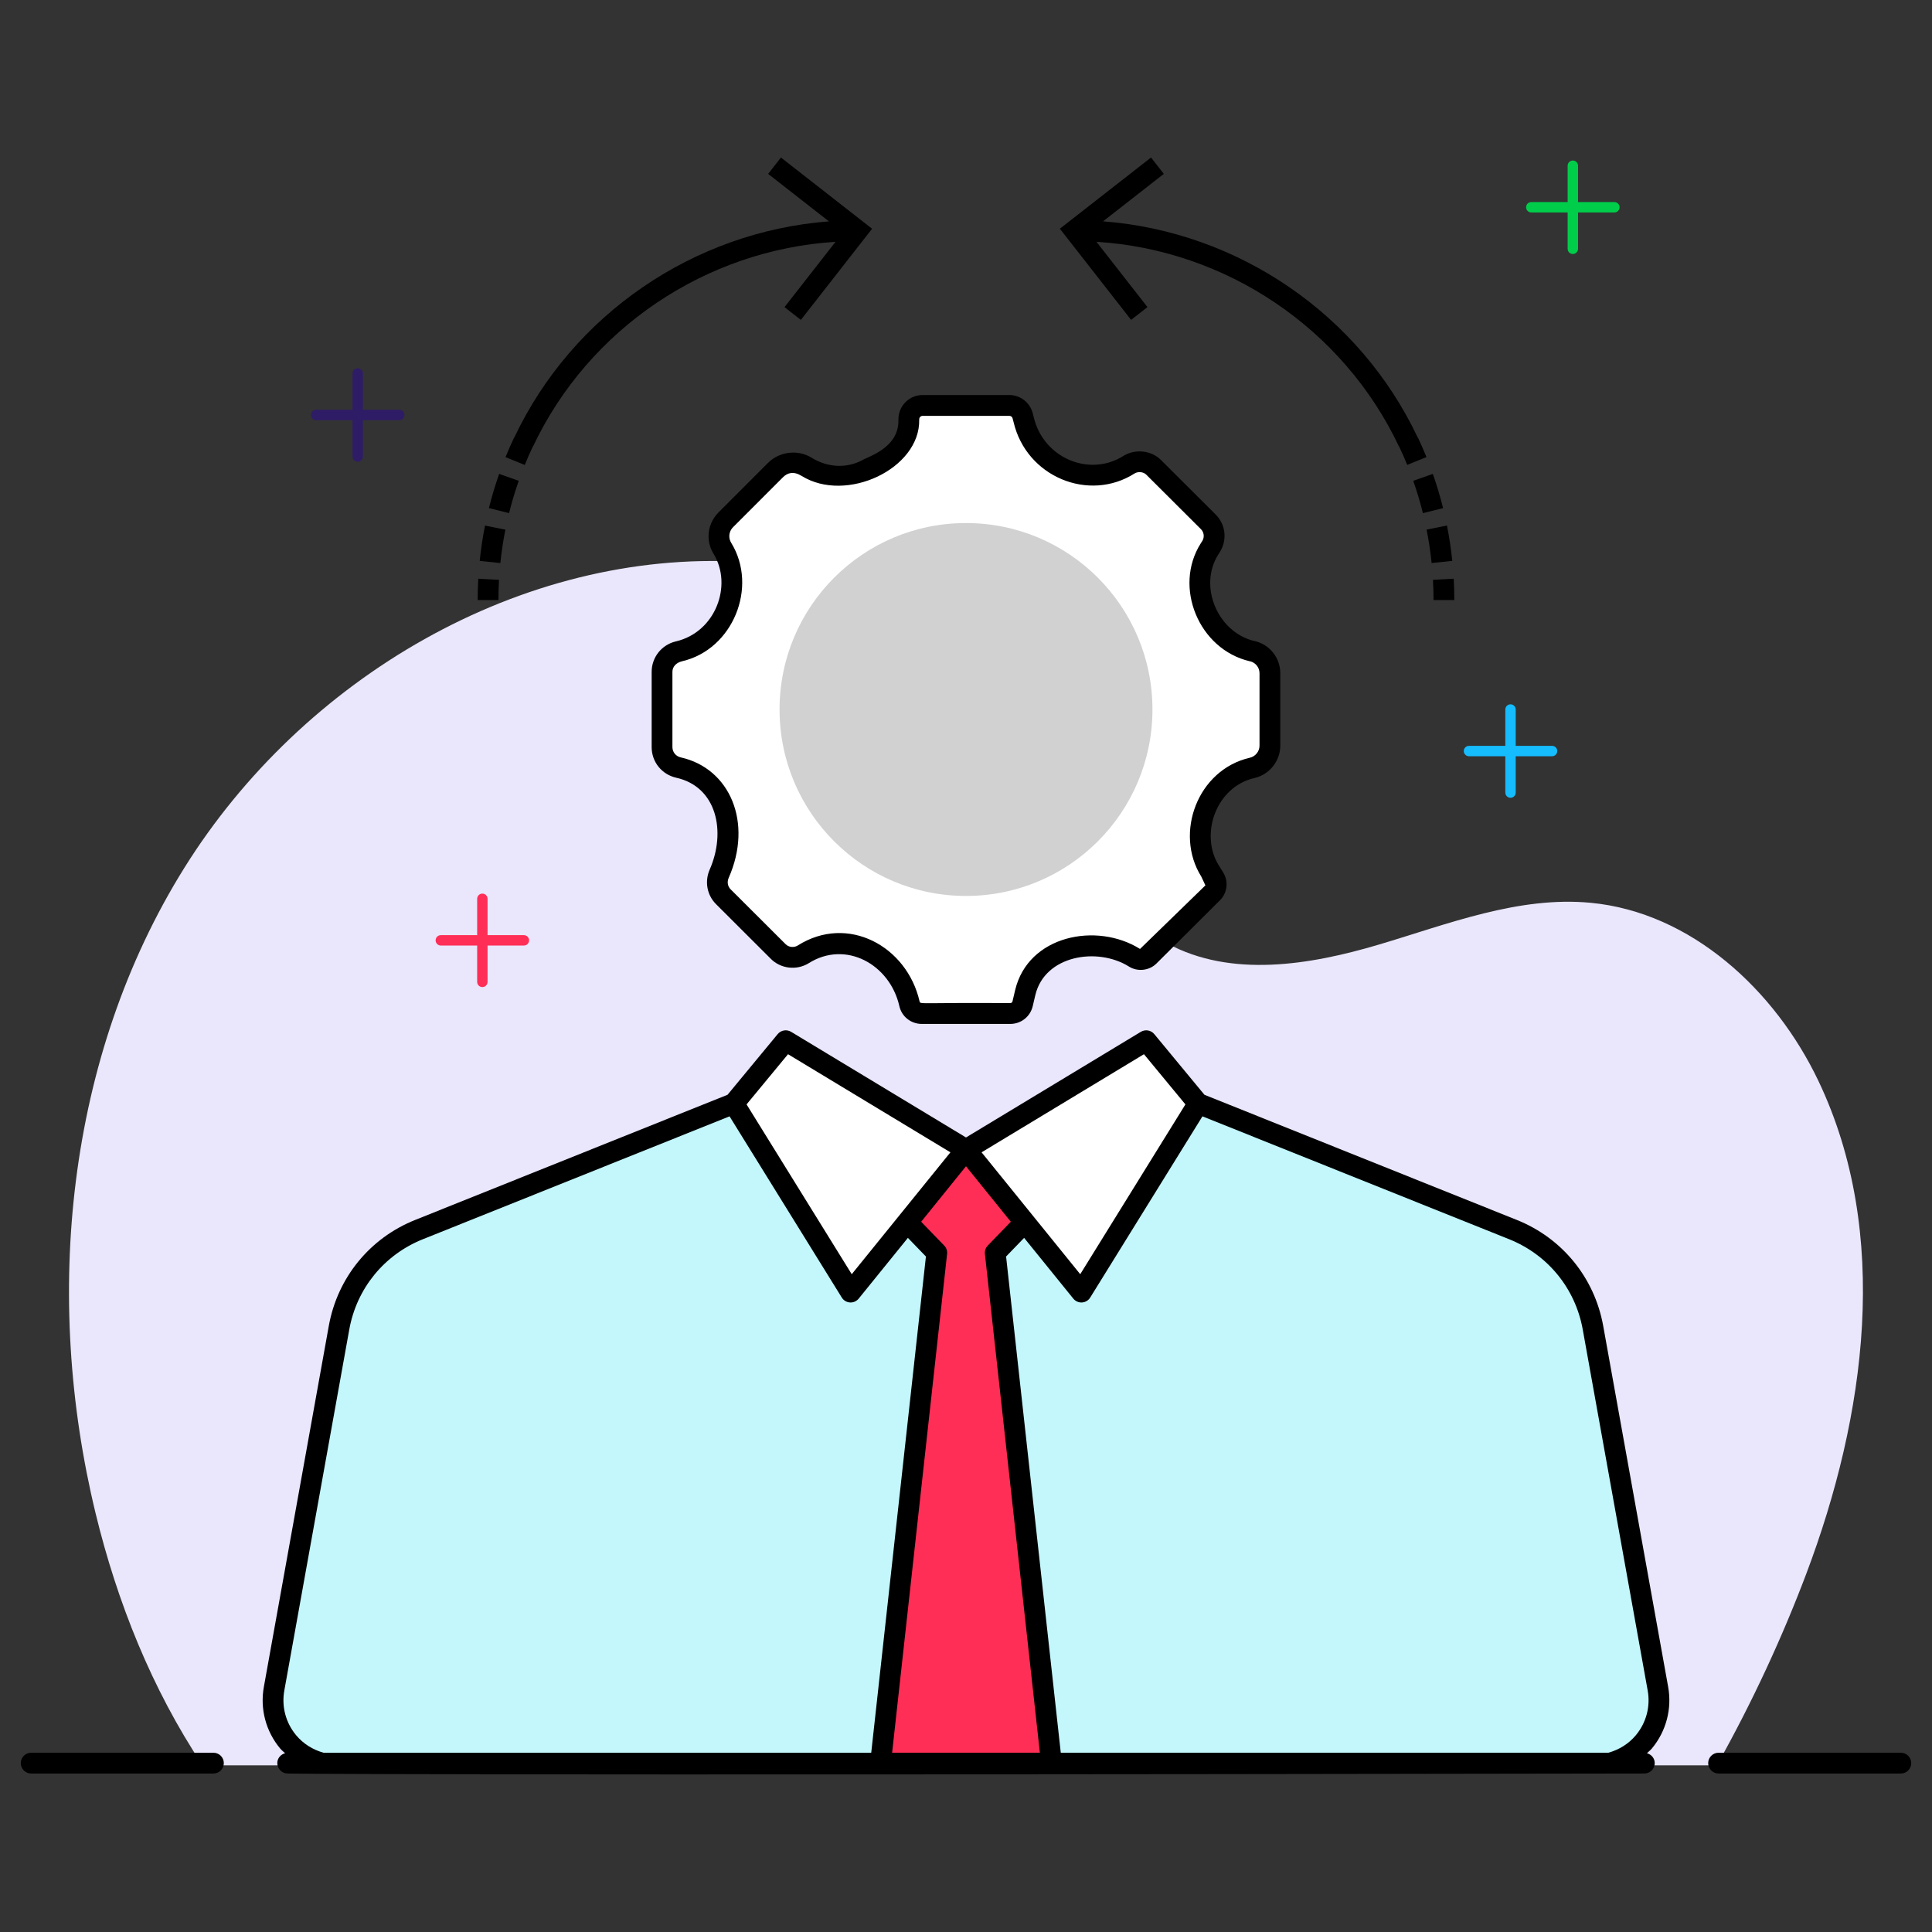 <svg xmlns="http://www.w3.org/2000/svg" enable-background="new 0 0 93 93" viewBox="0 0 93 93" id="manager"><rect x="0" y="0" width="93" height="93" fill="#333333" stroke="none"/><path fill="#EAE6FC" d="M9.754,84.977h72.891c1.723-3.066,3.171-6.221,4.303-9.22
					c2.873-7.609,4.084-16.386,0.584-23.727c-2.087-4.378-6.128-8.112-10.957-8.572
					c-3.472-0.331-6.851,1.015-10.194,2.009c-3.344,0.994-7.12,1.609-10.189-0.05
					c-4.9-2.647-5.518-9.482-9.209-13.653c-2.757-3.116-7.051-4.475-11.204-4.717
					c-10.716-0.624-21.232,5.628-26.911,14.737c-5.679,9.109-6.797,20.635-4.265,31.067
					C5.644,77.137,7.318,81.321,9.754,84.977z"></path><path fill="#C3F7FC" d="M76.72,84.977H16.279c-1.955,0-3.439-1.777-3.084-3.7l3.126-17.373
							c0.387-2.133,1.84-3.91,3.847-4.714l15.157-6.073c7.453,2.969,14.896,2.969,22.349,0
							l15.157,6.073c2.007,0.805,3.46,2.582,3.847,4.714l3.126,17.373
							C80.159,83.2,78.675,84.977,76.72,84.977z"></path><polygon fill="#FFF" points="35.322 53.119 40.946 62.198 46.5 55.338 37.822 50.095"></polygon><polygon fill="#FFF" points="57.677 53.119 52.054 62.198 46.5 55.338 55.177 50.095"></polygon><polygon fill="#FF2E57" points="42.374 84.974 45.093 60.306 43.675 58.841 46.5 55.344 49.325 58.841 47.907 60.306 50.626 84.974"></polygon><path fill="#FFF" d="M61.13,32.411V35.895c0,0.511-0.36,0.958-0.858,1.07
						c-0.49,0.113-0.94,0.342-1.313,0.659c-0.377,0.321-0.676,0.728-0.867,1.196l-0.095,0.238
						c-0.377,0.945-0.286,2.015,0.256,2.878l0.208,0.334c0.139,0.225,0.104,0.52-0.082,0.706
						l-3.064,3.051c-0.186,0.186-0.477,0.221-0.702,0.078c-0.568-0.355-1.378-0.546-2.158-0.546
						c-0.481,0-0.953,0.074-1.339,0.23l-0.061,0.022c-0.854,0.342-1.491,1.079-1.703,1.972
						l-0.126,0.537c-0.065,0.277-0.312,0.468-0.594,0.468h-4.26c-0.286,0-0.533-0.195-0.594-0.472
						c-0.13-0.568-0.381-1.088-0.732-1.534c-0.351-0.446-0.797-0.819-1.317-1.075l-0.022-0.013
						c-1.001-0.416-2.145-0.321-3.051,0.251c-0.156,0.095-0.334,0.143-0.507,0.143
						c-0.251,0-0.503-0.095-0.689-0.286l-2.648-2.644c-0.286-0.29-0.355-0.719-0.195-1.092
						c0.277-0.628,0.42-1.3,0.42-1.993c0-0.13,0-0.264-0.013-0.394l-0.013-0.108
						c-0.143-1.287-1.088-2.34-2.353-2.622c-0.459-0.104-0.789-0.511-0.789-0.984v-3.623
						c0-0.464,0.321-0.871,0.776-0.979l0.082-0.017c1.023-0.238,1.82-0.988,2.228-1.954
						c0-0.013,0.013-0.026,0.013-0.035c0.403-0.966,0.355-2.063-0.191-2.956
						c-0.113-0.182-0.169-0.386-0.169-0.585c0-0.29,0.113-0.572,0.325-0.789l2.401-2.401
						c0.39-0.39,1.001-0.459,1.469-0.169l0.052,0.03c0.858,0.533,1.933,0.585,2.839,0.134
						l0.732-0.364c0.78-0.39,1.339-1.174,1.322-2.045c-0.009-0.39,0.29-0.693,0.663-0.693h4.178
						c0.299,0,0.559,0.199,0.637,0.49l0.052,0.199c0.238,1.014,0.919,1.859,1.837,2.323
						c0.464,0.225,0.975,0.347,1.473,0.347c0.607,0,1.226-0.169,1.764-0.511
						c0.156-0.095,0.334-0.143,0.511-0.143c0.238,0,0.49,0.095,0.667,0.273l2.631,2.622
						c0.312,0.308,0.373,0.797,0.143,1.179l-0.082,0.13c-0.533,0.841-0.624,1.889-0.238,2.808
						l0.108,0.251c0.381,0.94,1.2,1.629,2.18,1.859h0.013
						C60.779,31.462,61.13,31.904,61.13,32.411z"></path><g><circle cx="46.5" cy="34.153" r="8.975" fill="#D1D1D1"></circle></g><g><path d="M91.5 84.371h-8.774c-.276 0-.5.224-.5.5s.224.5.5.5H91.5c.276 0 .5-.224.5-.5S91.776 84.371 91.5 84.371zM10.274 84.371H1.5c-.276 0-.5.224-.5.5s.224.5.5.5h8.774c.276 0 .5-.224.5-.5S10.551 84.371 10.274 84.371zM80.297 81.188L77.171 63.814c-.42-2.312-1.972-4.215-4.153-5.089l-15.04-6.026L55.562 49.777c-.158-.191-.432-.236-.645-.109L46.5 54.754l-8.419-5.086c-.214-.128-.485-.082-.645.109l-2.415 2.922-15.039 6.026c-2.182.874-3.733 2.776-4.153 5.09l-3.125 17.371c-.196 1.062.088 2.147.78 2.979.072.086.16.152.239.23-.214.057-.375.243-.375.475 0 .276.224.5.5.5-.444.004 5.804.101 65.305 0 .276 0 .5-.224.5-.5 0-.232-.161-.419-.375-.475.078-.078.166-.143.238-.229C80.207 83.334 80.492 82.248 80.297 81.188zM55.066 50.746l1.996 2.416-5.063 8.174L47.25 55.469 55.066 50.746zM48.658 58.811l-1.11 1.147c-.104.107-.154.254-.138.402l2.646 24.01h-7.112l2.646-24.01c.017-.148-.034-.295-.138-.402l-1.11-1.147L46.5 56.14 48.658 58.811zM37.933 50.746L45.75 55.469 41 61.336l-5.063-8.174L37.933 50.746zM13.688 81.365l3.126-17.373c.357-1.972 1.681-3.594 3.54-4.339l14.764-5.916 5.403 8.723c.085.138.231.226.394.236.011 0.0.021.001.031.001.15 0 .293-.068.389-.186l2.368-2.924.868.897L41.938 84.371H15.576c-.51-.142-.975-.426-1.323-.845C13.751 82.923 13.545 82.136 13.688 81.365zM78.746 83.526c-.348.418-.812.702-1.322.844H51.062l-2.632-23.886.868-.897 2.367 2.924c.096.118.238.186.389.186.011 0 .021-0.0.031-.001.162-.01.309-.098.394-.236l5.403-8.723 14.764 5.915c1.86.746 3.184 2.368 3.541 4.339l3.126 17.376C79.455 82.136 79.248 82.923 78.746 83.526zM39.066 22.032c-.651-.404-1.545-.3-2.086.24l-2.403 2.404c-.303.308-.469.712-.469 1.139 0 .297.084.59.242.846.923 1.51.103 3.771-1.821 4.215-.683.163-1.16.766-1.16 1.466v3.623c0 .709.484 1.314 1.181 1.472 1.966.437 2.413 2.607 1.608 4.432-.243.565-.127 1.209.3 1.644l2.645 2.639c.463.472 1.229.578 1.821.216 1.782-1.125 3.906.047 4.366 2.054.111.51.556.866 1.082.866h4.26c.518 0 .962-.351 1.08-.854l.126-.536c.456-1.915 2.988-2.322 4.507-1.371.411.261.979.198 1.322-.146l3.064-3.052c.348-.347.413-.903.154-1.324l-.21-.336c-.937-1.493-.148-3.791 1.707-4.217.723-.164 1.247-.819 1.247-1.558v-3.484c0-.742-.506-1.381-1.229-1.552l-.062-.012c-1.731-.44-2.658-2.634-1.693-4.154l.088-.139c.351-.583.259-1.32-.22-1.791l-2.629-2.621c-.457-.458-1.229-.548-1.801-.199-1.627 1.037-3.856.121-4.322-1.862l-.054-.204c-.136-.506-.597-.86-1.119-.86h-4.178c-.315 0-.61.124-.829.348-.223.228-.341.532-.334.856.027 1.383-1.538 1.776-1.777 1.952C40.733 22.54 39.859 22.519 39.066 22.032zM44.248 20.2c-.002-.069.025-.111.049-.135.021-.021.058-.047.114-.047h4.178c.073 0 .135.048.152.115l.05.188c.618 2.637 3.629 3.868 5.823 2.47.168-.104.424-.082.564.058l2.632 2.624c.147.145.175.383.071.556l-.081.128c-1.327 2.09-.102 5.097 2.357 5.673l.045.008c.253.075.427.305.427.571v3.484c0 .276-.196.521-.47.583-2.52.581-3.64 3.64-2.332 5.722l.197.421-3.147 3.06c-2.079-1.303-5.385-.663-6.013 1.987l-.126.537c-.012.049-.055.083-.107.083-4.364-.032-4.33.076-4.366-.084-.607-2.652-3.454-4.216-5.869-2.686-.185.112-.433.084-.583-.07l-2.646-2.64c-.14-.143-.175-.351-.094-.54 1.184-2.674.061-5.281-2.306-5.808-.235-.053-.399-.257-.399-.496v-3.623c0-.231.165-.439.472-.51 2.441-.568 3.659-3.574 2.361-5.694-.062-.1-.094-.211-.094-.322 0-.163.064-.319.179-.435l2.4-2.401c.22-.221.508-.307.904-.067C40.729 24.24 44.295 22.57 44.248 20.2zM24.021 27.912l-.998-.056c-.02.34-.029.683-.029 1.028h1C23.994 28.558 24.004 28.234 24.021 27.912zM24.327 25.495l-.98-.196c-.111.555-.197 1.127-.256 1.701l.994.103C24.141 26.559 24.223 26.018 24.327 25.495zM24.971 23.144l-.943-.333c-.188.534-.354 1.088-.494 1.647l.971.242C24.636 24.172 24.793 23.648 24.971 23.144zM25.65 21.493l.006.003c2.686-5.69 8.326-9.468 14.564-9.856l-2.456 3.144.787.615 3.429-4.388L37.592 7.583l-.615.788 2.924 2.285c-6.495.497-12.341 4.471-15.147 10.41l-.007-.003c-.146.31-.284.623-.413.941l.926.377C25.382 22.08 25.511 21.785 25.65 21.493zM69.005 28.884h1c0-.345-.009-.688-.028-1.028l-.998.056C68.996 28.234 69.005 28.558 69.005 28.884zM68.914 27.102l.994-.103c-.059-.574-.145-1.146-.256-1.701l-.98.196C68.776 26.018 68.858 26.559 68.914 27.102zM68.495 24.701l.971-.242c-.14-.559-.306-1.114-.494-1.647l-.943.333C68.206 23.648 68.363 24.172 68.495 24.701zM55.235 14.783l-2.456-3.144c6.237.388 11.877 4.167 14.564 9.856l.006-.003c.138.291.268.587.391.887l.926-.377c-.129-.318-.267-.631-.413-.941l-.007.003c-2.807-5.94-8.653-9.913-15.148-10.41l2.924-2.284-.615-.788-4.389 3.428 3.43 4.388L55.235 14.783z"></path></g><g><path fill="#00CE4A" d="M77.711,9.727h-1.75v-1.75c0-0.138-0.112-0.25-0.25-0.25s-0.25,0.112-0.25,0.25v1.75h-1.75
				c-0.138,0-0.25,0.112-0.25,0.25s0.112,0.25,0.25,0.25h1.75v1.75c0,0.138,0.112,0.25,0.25,0.25s0.25-0.112,0.25-0.25
				v-1.75h1.75c0.138,0,0.25-0.112,0.25-0.25S77.849,9.727,77.711,9.727z"></path></g><g><path fill="#FF2E57" d="M25.219,45.015h-1.75v-1.75c0-0.138-0.112-0.25-0.25-0.25s-0.25,0.112-0.25,0.25v1.75h-1.75
				c-0.138,0-0.25,0.112-0.25,0.25s0.112,0.25,0.25,0.25h1.75v1.75c0,0.138,0.112,0.25,0.25,0.25s0.25-0.112,0.25-0.25
				v-1.75h1.75c0.138,0,0.25-0.112,0.25-0.25S25.356,45.015,25.219,45.015z"></path></g><g><path fill="#15BDFF" d="M74.711,35.903h-1.75v-1.75c0-0.138-0.112-0.25-0.25-0.25s-0.25,0.112-0.25,0.25v1.75h-1.75
				c-0.138,0-0.25,0.112-0.25,0.25s0.112,0.25,0.25,0.25h1.75v1.75c0,0.138,0.112,0.25,0.25,0.25s0.25-0.112,0.25-0.25
				v-1.75h1.75c0.138,0,0.25-0.112,0.25-0.25S74.849,35.903,74.711,35.903z"></path></g><g><path fill="#2E1C66" d="M19.219,19.727h-1.75v-1.75c0-0.138-0.112-0.25-0.25-0.25s-0.25,0.112-0.25,0.25v1.75h-1.75
				c-0.138,0-0.25,0.112-0.25,0.25s0.112,0.25,0.25,0.25h1.75v1.75c0,0.138,0.112,0.25,0.25,0.25s0.25-0.112,0.25-0.25
				v-1.75h1.75c0.138,0,0.25-0.112,0.25-0.25S19.356,19.727,19.219,19.727z"></path></g></svg>